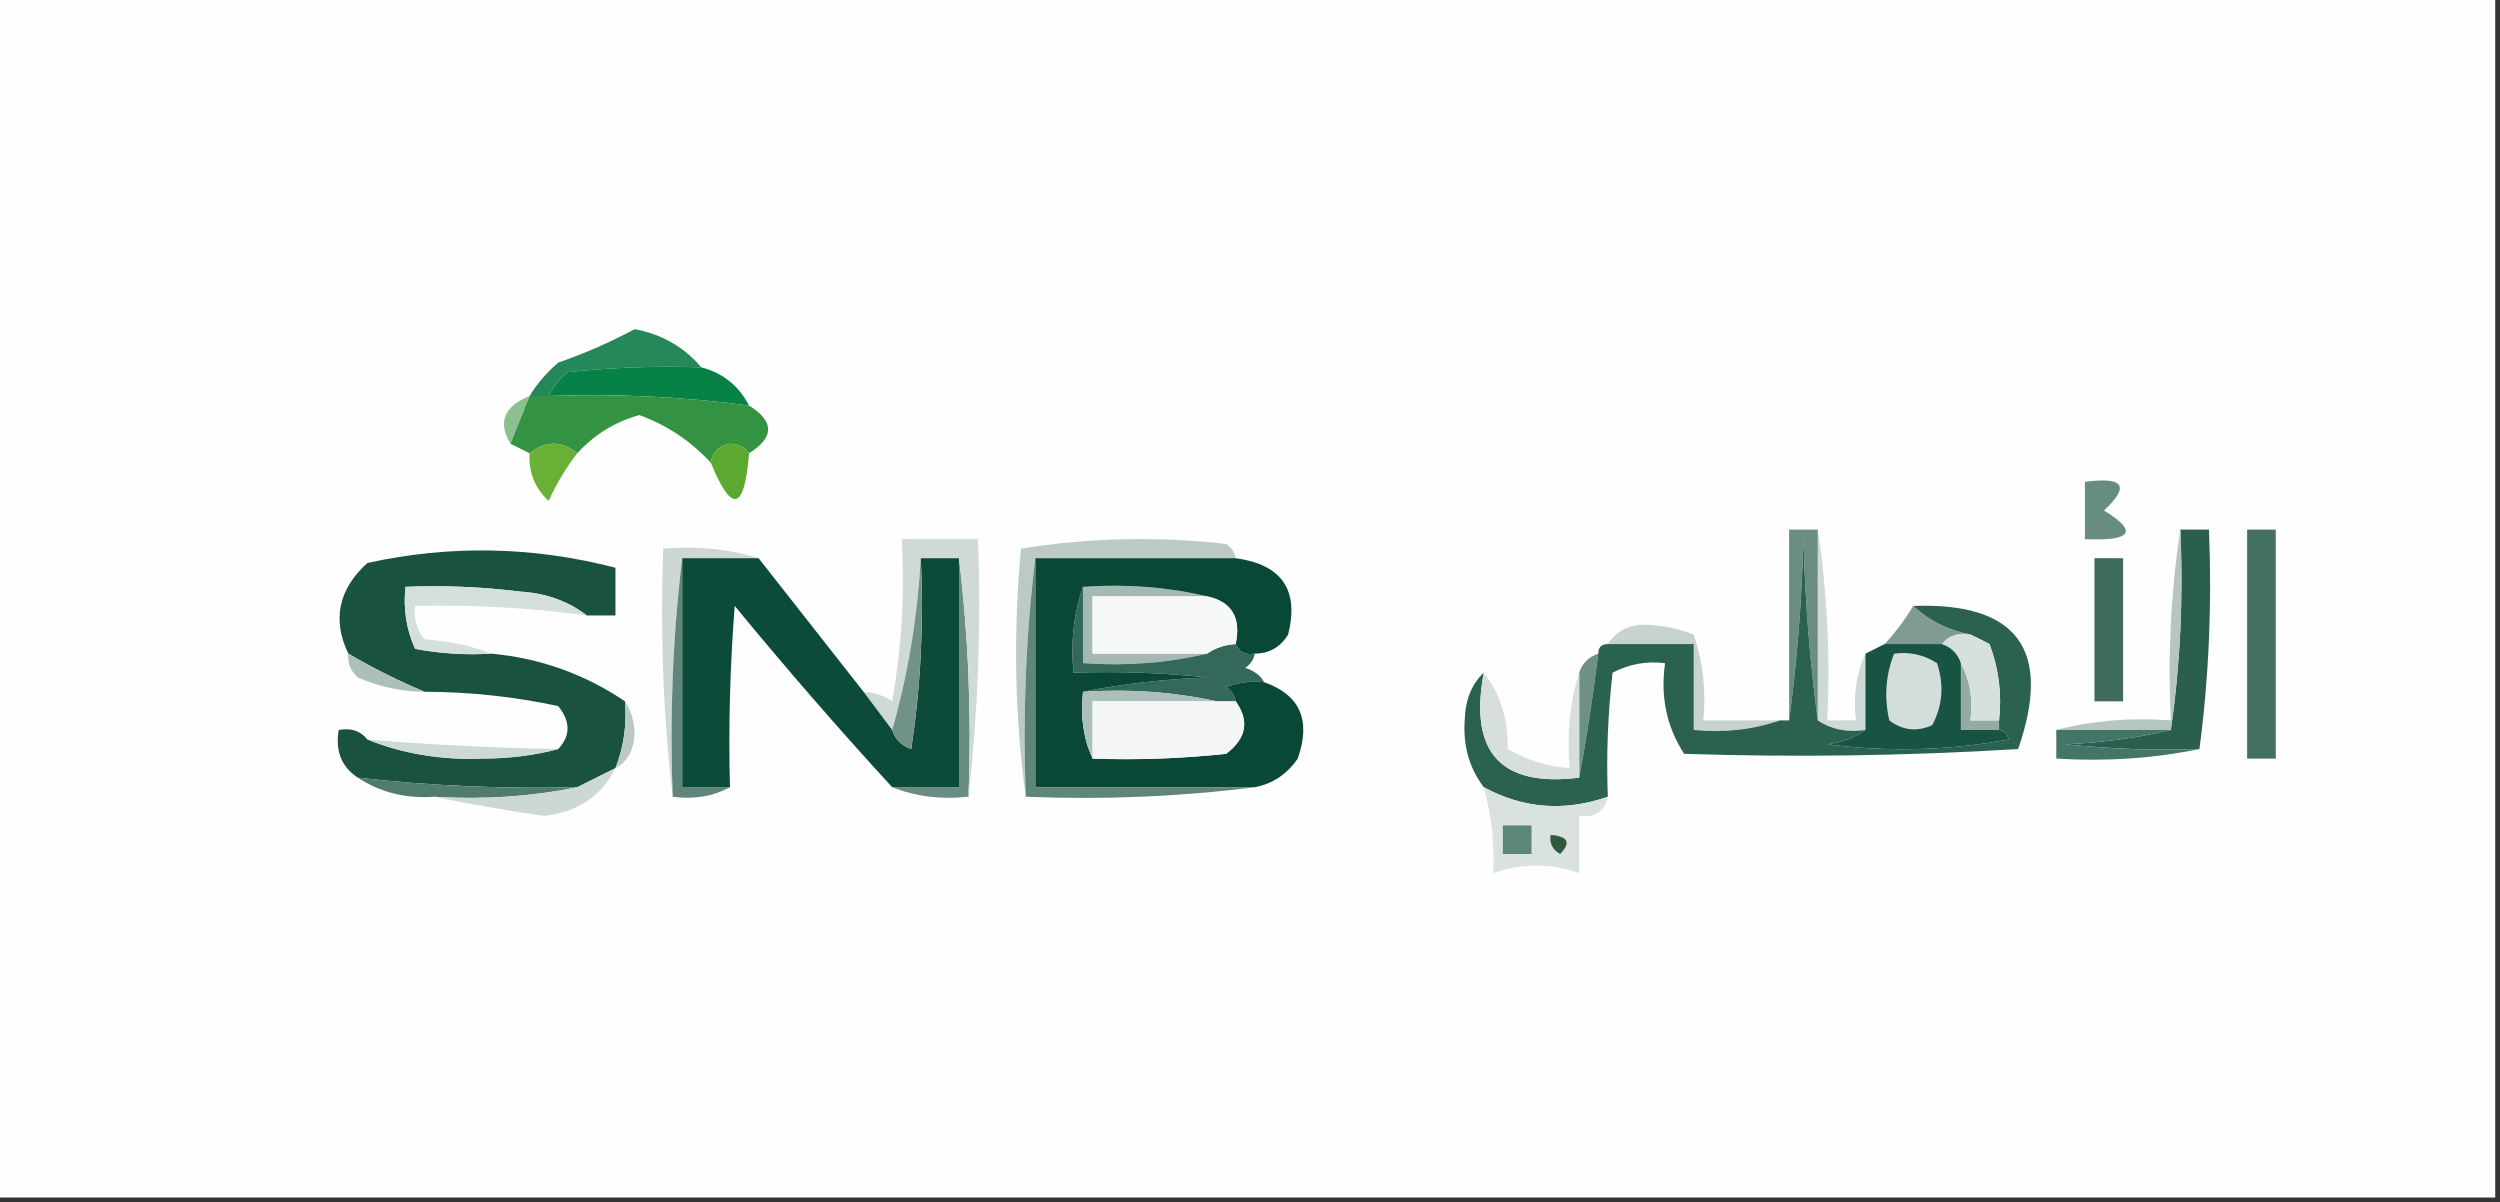 <?xml version="1.0" encoding="UTF-8"?>
<!DOCTYPE svg PUBLIC "-//W3C//DTD SVG 1.1//EN" "http://www.w3.org/Graphics/SVG/1.1/DTD/svg11.dtd">
<svg xmlns="http://www.w3.org/2000/svg" version="1.1" width="262px" height="126px" style="shape-rendering:geometricPrecision; text-rendering:geometricPrecision; image-rendering:optimizeQuality; fill-rule:evenodd; clip-rule:evenodd" xmlns:xlink="http://www.w3.org/1999/xlink">
<rect width="100%" height="100%" fill="#333333" stroke="none"/>
<g><path style="opacity:1" fill="#fdfefd" d="M -0.5,-0.5 C 86.833,-0.5 174.167,-0.5 261.5,-0.5C 261.5,41.5 261.5,83.5 261.5,125.5C 174.167,125.5 86.833,125.5 -0.5,125.5C -0.5,83.5 -0.5,41.5 -0.5,-0.5 Z"/></g>
<g><path style="opacity:1" fill="#26875b" d="M 73.5,38.5 C 68.822,38.334 64.155,38.501 59.5,39C 58.62,39.708 57.953,40.542 57.5,41.5C 56.833,41.5 56.167,41.5 55.5,41.5C 56.29,40.206 57.29,39.039 58.5,38C 61.283,37.037 63.95,35.87 66.5,34.5C 69.334,35.01 71.668,36.344 73.5,38.5 Z"/></g>
<g><path style="opacity:1" fill="#078247" d="M 73.5,38.5 C 75.749,39.08 77.415,40.413 78.5,42.5C 71.557,41.573 64.557,41.24 57.5,41.5C 57.953,40.542 58.62,39.708 59.5,39C 64.155,38.501 68.822,38.334 73.5,38.5 Z"/></g>
<g><path style="opacity:1" fill="#8cc091" d="M 55.5,41.5 C 54.833,43.167 54.167,44.833 53.5,46.5C 52.142,44.257 52.808,42.59 55.5,41.5 Z"/></g>
<g><path style="opacity:1" fill="#349342" d="M 55.5,41.5 C 56.167,41.5 56.833,41.5 57.5,41.5C 64.557,41.24 71.557,41.573 78.5,42.5C 81.167,44.167 81.167,45.833 78.5,47.5C 78.083,46.876 77.416,46.543 76.5,46.5C 75.287,46.747 74.62,47.414 74.5,48.5C 72.386,46.213 69.886,44.546 67,43.5C 64.458,44.205 62.292,45.539 60.5,47.5C 58.833,46.167 57.167,46.167 55.5,47.5C 54.833,47.167 54.167,46.833 53.5,46.5C 54.167,44.833 54.833,43.167 55.5,41.5 Z"/></g>
<g><path style="opacity:1" fill="#5ca930" d="M 78.5,47.5 C 78.025,53.548 76.692,53.881 74.5,48.5C 74.62,47.414 75.287,46.747 76.5,46.5C 77.416,46.543 78.083,46.876 78.5,47.5 Z"/></g>
<g><path style="opacity:1" fill="#69b037" d="M 60.5,47.5 C 59.32,49.014 58.32,50.681 57.5,52.5C 56.05,51.15 55.383,49.483 55.5,47.5C 57.167,46.167 58.833,46.167 60.5,47.5 Z"/></g>
<g><path style="opacity:1" fill="#678d82" d="M 218.5,50.5 C 222.584,49.945 223.251,50.945 220.5,53.5C 224.11,55.712 223.443,56.712 218.5,56.5C 218.5,54.5 218.5,52.5 218.5,50.5 Z"/></g>
<g><path style="opacity:1" fill="#bbcac6" d="M 129.5,58.5 C 122.5,58.5 115.5,58.5 108.5,58.5C 107.507,66.65 107.174,74.983 107.5,83.5C 106.343,75.01 106.176,66.343 107,57.5C 114.086,56.354 121.253,56.188 128.5,57C 129.056,57.383 129.389,57.883 129.5,58.5 Z"/></g>
<g><path style="opacity:1" fill="#cfd9d7" d="M 190.5,55.5 C 191.491,61.979 191.824,68.646 191.5,75.5C 192.5,75.5 193.5,75.5 194.5,75.5C 194.198,72.941 194.532,70.607 195.5,68.5C 195.5,71.167 195.5,73.833 195.5,76.5C 193.585,76.784 191.919,76.451 190.5,75.5C 190.5,68.833 190.5,62.167 190.5,55.5 Z"/></g>
<g><path style="opacity:1" fill="#2a5f4e" d="M 228.5,55.5 C 229.5,55.5 230.5,55.5 231.5,55.5C 231.825,63.352 231.492,71.018 230.5,78.5C 225.821,78.666 221.155,78.499 216.5,78C 220.356,77.823 224.023,77.323 227.5,76.5C 228.491,69.687 228.825,62.687 228.5,55.5 Z"/></g>
<g><path style="opacity:1" fill="#6c8e82" d="M 190.5,55.5 C 190.5,62.167 190.5,68.833 190.5,75.5C 189.672,69.347 189.172,63.013 189,56.5C 188.828,63.013 188.328,69.347 187.5,75.5C 187.5,68.833 187.5,62.167 187.5,55.5C 188.5,55.5 189.5,55.5 190.5,55.5 Z"/></g>
<g><path style="opacity:1" fill="#b5c5c0" d="M 228.5,55.5 C 228.825,62.687 228.491,69.687 227.5,76.5C 223.5,76.5 219.5,76.5 215.5,76.5C 219.298,75.517 223.298,75.183 227.5,75.5C 227.176,68.646 227.509,61.979 228.5,55.5 Z"/></g>
<g><path style="opacity:1" fill="#447061" d="M 235.5,55.5 C 236.5,55.5 237.5,55.5 238.5,55.5C 238.5,63.5 238.5,71.5 238.5,79.5C 237.5,79.5 236.5,79.5 235.5,79.5C 235.5,71.5 235.5,63.5 235.5,55.5 Z"/></g>
<g><path style="opacity:1" fill="#3f6b5c" d="M 219.5,58.5 C 220.5,58.5 221.5,58.5 222.5,58.5C 222.5,63.5 222.5,68.5 222.5,73.5C 221.5,73.5 220.5,73.5 219.5,73.5C 219.5,68.5 219.5,63.5 219.5,58.5 Z"/></g>
<g><path style="opacity:1" fill="#698d82" d="M 100.5,58.5 C 101.493,66.65 101.826,74.983 101.5,83.5C 98.615,83.806 95.948,83.473 93.5,82.5C 95.833,82.5 98.167,82.5 100.5,82.5C 100.5,74.5 100.5,66.5 100.5,58.5 Z"/></g>
<g><path style="opacity:1" fill="#a5b9b3" d="M 113.5,61.5 C 118.032,61.182 122.366,61.515 126.5,62.5C 122.5,62.5 118.5,62.5 114.5,62.5C 114.5,64.5 114.5,66.5 114.5,68.5C 118.5,68.5 122.5,68.5 126.5,68.5C 122.366,69.485 118.032,69.818 113.5,69.5C 113.5,66.833 113.5,64.167 113.5,61.5 Z"/></g>
<g><path style="opacity:1" fill="#1a5242" d="M 61.5,64.5 C 59.524,62.989 57.191,62.156 54.5,62C 50.514,61.501 46.514,61.334 42.5,61.5C 42.244,63.792 42.577,65.959 43.5,68C 46.146,68.497 48.813,68.664 51.5,68.5C 56.611,68.981 61.277,70.648 65.5,73.5C 65.702,75.95 65.369,78.283 64.5,80.5C 63.167,81.167 61.833,81.833 60.5,82.5C 52.799,82.691 45.132,82.358 37.5,81.5C 35.787,80.365 35.12,78.698 35.5,76.5C 36.791,76.263 37.791,76.596 38.5,77.5C 42.223,78.997 46.223,79.663 50.5,79.5C 53.355,79.498 56.022,79.164 58.5,78.5C 59.801,77.115 59.801,75.615 58.5,74C 53.882,73.006 49.215,72.506 44.5,72.5C 41.785,71.366 39.118,70.032 36.5,68.5C 34.8,64.927 35.467,61.761 38.5,59C 47.195,57.091 55.862,57.258 64.5,59.5C 64.5,61.167 64.5,62.833 64.5,64.5C 63.5,64.5 62.5,64.5 61.5,64.5 Z"/></g>
<g><path style="opacity:1" fill="#d5dfdc" d="M 61.5,64.5 C 55.536,63.693 49.536,63.36 43.5,63.5C 43.33,64.822 43.663,65.989 44.5,67C 47.036,67.186 49.369,67.686 51.5,68.5C 48.813,68.664 46.146,68.497 43.5,68C 42.577,65.959 42.244,63.792 42.5,61.5C 46.514,61.334 50.514,61.501 54.5,62C 57.191,62.156 59.524,62.989 61.5,64.5 Z"/></g>
<g><path style="opacity:1" fill="#cdd8d5" d="M 79.5,58.5 C 76.833,58.5 74.167,58.5 71.5,58.5C 70.507,66.65 70.174,74.983 70.5,83.5C 69.507,75.016 69.174,66.349 69.5,57.5C 73.042,57.187 76.375,57.521 79.5,58.5 Z"/></g>
<g><path style="opacity:1" fill="#c8d3d0" d="M 186.5,75.5 C 183.713,76.477 180.713,76.81 177.5,76.5C 177.5,73.5 177.5,70.5 177.5,67.5C 174.5,67.5 171.5,67.5 168.5,67.5C 169.492,65.974 170.992,65.307 173,65.5C 174.561,65.603 176.061,65.937 177.5,66.5C 178.484,69.428 178.817,72.428 178.5,75.5C 181.167,75.5 183.833,75.5 186.5,75.5 Z"/></g>
<g><path style="opacity:1" fill="#cfdad7" d="M 101.5,83.5 C 101.826,74.983 101.493,66.65 100.5,58.5C 99.167,58.5 97.833,58.5 96.5,58.5C 96.147,64.736 95.147,70.736 93.5,76.5C 92.5,75.167 91.5,73.833 90.5,72.5C 91.583,72.539 92.583,72.873 93.5,73.5C 94.495,67.872 94.829,62.206 94.5,56.5C 97.167,56.5 99.833,56.5 102.5,56.5C 102.827,65.682 102.493,74.682 101.5,83.5 Z"/></g>
<g><path style="opacity:1" fill="#33685a" d="M 113.5,61.5 C 113.5,64.167 113.5,66.833 113.5,69.5C 118.032,69.818 122.366,69.485 126.5,68.5C 127.391,67.89 128.391,67.557 129.5,67.5C 129.842,68.338 130.508,68.672 131.5,68.5C 131.389,69.117 131.056,69.617 130.5,70C 131.416,70.278 132.082,70.778 132.5,71.5C 131.127,71.343 129.793,71.51 128.5,72C 129.056,72.383 129.389,72.883 129.5,73.5C 128.833,73.5 128.167,73.5 127.5,73.5C 123.03,72.514 118.363,72.18 113.5,72.5C 117.647,71.675 121.981,71.175 126.5,71C 121.845,70.501 117.179,70.334 112.5,70.5C 112.19,67.287 112.523,64.287 113.5,61.5 Z"/></g>
<g><path style="opacity:1" fill="#acc0bb" d="M 36.5,68.5 C 39.118,70.032 41.785,71.366 44.5,72.5C 42.073,72.477 39.74,71.977 37.5,71C 36.748,70.329 36.414,69.496 36.5,68.5 Z"/></g>
<g><path style="opacity:1" fill="#6d9186" d="M 167.5,68.5 C 166.949,72.973 166.283,77.307 165.5,81.5C 165.5,77.833 165.5,74.167 165.5,70.5C 165.833,69.5 166.5,68.833 167.5,68.5 Z"/></g>
<g><path style="opacity:1" fill="#60867c" d="M 71.5,58.5 C 71.5,66.5 71.5,74.5 71.5,82.5C 73.167,82.5 74.833,82.5 76.5,82.5C 74.735,83.461 72.735,83.795 70.5,83.5C 70.174,74.983 70.507,66.65 71.5,58.5 Z"/></g>
<g><path style="opacity:1" fill="#094836" d="M 108.5,58.5 C 115.5,58.5 122.5,58.5 129.5,58.5C 134.335,59.16 136.168,61.827 135,66.5C 134.184,67.823 133.017,68.489 131.5,68.5C 130.508,68.672 129.842,68.338 129.5,67.5C 130.084,64.715 129.084,63.048 126.5,62.5C 122.366,61.515 118.032,61.182 113.5,61.5C 112.523,64.287 112.19,67.287 112.5,70.5C 117.179,70.334 121.845,70.501 126.5,71C 121.981,71.175 117.647,71.675 113.5,72.5C 113.198,75.059 113.532,77.393 114.5,79.5C 119.179,79.666 123.845,79.499 128.5,79C 130.632,77.38 130.965,75.546 129.5,73.5C 129.389,72.883 129.056,72.383 128.5,72C 129.793,71.51 131.127,71.343 132.5,71.5C 136.254,72.828 137.421,75.494 136,79.5C 134.871,81.141 133.371,82.141 131.5,82.5C 123.833,82.5 116.167,82.5 108.5,82.5C 108.5,74.5 108.5,66.5 108.5,58.5 Z"/></g>
<g><path style="opacity:1" fill="#adbfba" d="M 113.5,72.5 C 118.363,72.18 123.03,72.514 127.5,73.5C 123.167,73.5 118.833,73.5 114.5,73.5C 114.5,75.5 114.5,77.5 114.5,79.5C 113.532,77.393 113.198,75.059 113.5,72.5 Z"/></g>
<g><path style="opacity:1" fill="#f6f8f7" d="M 126.5,62.5 C 129.084,63.048 130.084,64.715 129.5,67.5C 128.391,67.557 127.391,67.89 126.5,68.5C 122.5,68.5 118.5,68.5 114.5,68.5C 114.5,66.5 114.5,64.5 114.5,62.5C 118.5,62.5 122.5,62.5 126.5,62.5 Z"/></g>
<g><path style="opacity:1" fill="#f3f6f5" d="M 127.5,73.5 C 128.167,73.5 128.833,73.5 129.5,73.5C 130.965,75.546 130.632,77.38 128.5,79C 123.845,79.499 119.179,79.666 114.5,79.5C 114.5,77.5 114.5,75.5 114.5,73.5C 118.833,73.5 123.167,73.5 127.5,73.5 Z"/></g>
<g><path style="opacity:1" fill="#bac9c5" d="M 65.5,73.5 C 66.152,74.449 66.486,75.615 66.5,77C 66.392,78.681 65.725,79.848 64.5,80.5C 65.369,78.283 65.702,75.95 65.5,73.5 Z"/></g>
<g><path style="opacity:1" fill="#0c4a39" d="M 71.5,58.5 C 74.167,58.5 76.833,58.5 79.5,58.5C 83.167,63.167 86.833,67.833 90.5,72.5C 91.5,73.833 92.5,75.167 93.5,76.5C 93.811,77.478 94.478,78.144 95.5,78.5C 96.497,71.867 96.83,65.2 96.5,58.5C 97.833,58.5 99.167,58.5 100.5,58.5C 100.5,66.5 100.5,74.5 100.5,82.5C 98.167,82.5 95.833,82.5 93.5,82.5C 87.865,76.359 82.365,70.026 77,63.5C 76.501,69.825 76.334,76.158 76.5,82.5C 74.833,82.5 73.167,82.5 71.5,82.5C 71.5,74.5 71.5,66.5 71.5,58.5 Z"/></g>
<g><path style="opacity:1" fill="#709287" d="M 96.5,58.5 C 96.83,65.2 96.497,71.867 95.5,78.5C 94.478,78.144 93.811,77.478 93.5,76.5C 95.147,70.736 96.147,64.736 96.5,58.5 Z"/></g>
<g><path style="opacity:1" fill="#2a6151" d="M 190.5,75.5 C 191.919,76.451 193.585,76.784 195.5,76.5C 194.391,77.29 193.058,77.79 191.5,78C 197.859,78.831 204.193,78.664 210.5,77.5C 210.376,76.893 210.043,76.56 209.5,76.5C 209.5,76.167 209.5,75.833 209.5,75.5C 209.813,72.753 209.48,70.087 208.5,67.5C 207.817,67.137 207.15,66.804 206.5,66.5C 204.156,66.06 202.156,65.06 200.5,63.5C 211.439,63.11 215.106,68.11 211.5,78.5C 199.785,79.216 188.119,79.383 176.5,79C 174.66,76.174 173.994,73.007 174.5,69.5C 172.533,69.261 170.699,69.594 169,70.5C 168.501,74.821 168.334,79.154 168.5,83.5C 163.954,85.078 159.621,84.744 155.5,82.5C 153.985,80.497 153.319,78.163 153.5,75.5C 153.556,73.36 154.223,71.694 155.5,70.5C 153.936,78.846 157.27,82.512 165.5,81.5C 166.283,77.307 166.949,72.973 167.5,68.5C 167.5,67.833 167.833,67.5 168.5,67.5C 171.5,67.5 174.5,67.5 177.5,67.5C 177.5,70.5 177.5,73.5 177.5,76.5C 180.713,76.81 183.713,76.477 186.5,75.5C 186.833,75.5 187.167,75.5 187.5,75.5C 188.328,69.347 188.828,63.013 189,56.5C 189.172,63.013 189.672,69.347 190.5,75.5 Z"/></g>
<g><path style="opacity:1" fill="#94aba4" d="M 205.5,69.5 C 206.461,71.265 206.795,73.265 206.5,75.5C 207.5,75.5 208.5,75.5 209.5,75.5C 209.5,75.833 209.5,76.167 209.5,76.5C 208.167,76.5 206.833,76.5 205.5,76.5C 205.5,74.167 205.5,71.833 205.5,69.5 Z"/></g>
<g><path style="opacity:1" fill="#d6dfdc" d="M 155.5,70.5 C 157.22,72.658 158.053,75.325 158,78.5C 160.007,79.669 162.173,80.335 164.5,80.5C 164.187,76.958 164.521,73.625 165.5,70.5C 165.5,74.167 165.5,77.833 165.5,81.5C 157.27,82.512 153.936,78.846 155.5,70.5 Z"/></g>
<g><path style="opacity:1" fill="#d6e0dd" d="M 203.5,67.5 C 204.209,66.596 205.209,66.263 206.5,66.5C 207.15,66.804 207.817,67.137 208.5,67.5C 209.48,70.087 209.813,72.753 209.5,75.5C 208.5,75.5 207.5,75.5 206.5,75.5C 206.795,73.265 206.461,71.265 205.5,69.5C 205.167,68.5 204.5,67.833 203.5,67.5 Z"/></g>
<g><path style="opacity:1" fill="#809c92" d="M 200.5,63.5 C 202.156,65.06 204.156,66.06 206.5,66.5C 205.209,66.263 204.209,66.596 203.5,67.5C 201.5,67.5 199.5,67.5 197.5,67.5C 198.659,66.26 199.659,64.926 200.5,63.5 Z"/></g>
<g><path style="opacity:1" fill="#175443" d="M 197.5,67.5 C 199.5,67.5 201.5,67.5 203.5,67.5C 204.5,67.833 205.167,68.5 205.5,69.5C 205.5,71.833 205.5,74.167 205.5,76.5C 206.833,76.5 208.167,76.5 209.5,76.5C 210.043,76.56 210.376,76.893 210.5,77.5C 204.193,78.664 197.859,78.831 191.5,78C 193.058,77.79 194.391,77.29 195.5,76.5C 195.5,73.833 195.5,71.167 195.5,68.5C 196.167,68.167 196.833,67.833 197.5,67.5 Z"/></g>
<g><path style="opacity:1" fill="#d3ddda" d="M 198.5,68.5 C 200.144,68.287 201.644,68.62 203,69.5C 203.758,71.769 203.591,73.936 202.5,76C 200.888,76.72 199.388,76.554 198,75.5C 197.444,73.115 197.61,70.782 198.5,68.5 Z"/></g>
<g><path style="opacity:1" fill="#cdd9d5" d="M 38.5,77.5 C 45.153,78.054 51.82,78.388 58.5,78.5C 56.022,79.164 53.355,79.498 50.5,79.5C 46.223,79.663 42.223,78.997 38.5,77.5 Z"/></g>
<g><path style="opacity:1" fill="#437569" d="M 215.5,76.5 C 219.5,76.5 223.5,76.5 227.5,76.5C 224.023,77.323 220.356,77.823 216.5,78C 221.155,78.499 225.821,78.666 230.5,78.5C 225.695,79.487 220.695,79.82 215.5,79.5C 215.5,78.5 215.5,77.5 215.5,76.5 Z"/></g>
<g><path style="opacity:1" fill="#507c6f" d="M 37.5,81.5 C 45.132,82.358 52.799,82.691 60.5,82.5C 55.695,83.487 50.695,83.82 45.5,83.5C 42.505,83.706 39.838,83.04 37.5,81.5 Z"/></g>
<g><path style="opacity:1" fill="#608579" d="M 108.5,58.5 C 108.5,66.5 108.5,74.5 108.5,82.5C 116.167,82.5 123.833,82.5 131.5,82.5C 123.684,83.492 115.684,83.826 107.5,83.5C 107.174,74.983 107.507,66.65 108.5,58.5 Z"/></g>
<g><path style="opacity:1" fill="#cdd8d5" d="M 64.5,80.5 C 63.009,83.463 60.509,85.129 57,85.5C 53.015,84.928 49.182,84.261 45.5,83.5C 50.695,83.82 55.695,83.487 60.5,82.5C 61.833,81.833 63.167,81.167 64.5,80.5 Z"/></g>
<g><path style="opacity:1" fill="#dae2df" d="M 155.5,82.5 C 159.621,84.744 163.954,85.078 168.5,83.5C 168.179,85.048 167.179,85.715 165.5,85.5C 165.5,87.5 165.5,89.5 165.5,91.5C 162.542,90.459 159.542,90.459 156.5,91.5C 156.632,88.43 156.299,85.43 155.5,82.5 Z"/></g>
<g><path style="opacity:1" fill="#5e877b" d="M 157.5,86.5 C 158.5,86.5 159.5,86.5 160.5,86.5C 160.5,87.5 160.5,88.5 160.5,89.5C 159.5,89.5 158.5,89.5 157.5,89.5C 157.5,88.5 157.5,87.5 157.5,86.5 Z"/></g>
<g><path style="opacity:1" fill="#325840" d="M 162.5,87.5 C 164.337,87.639 164.67,88.306 163.5,89.5C 162.702,89.043 162.369,88.376 162.5,87.5 Z"/></g>
</svg>
